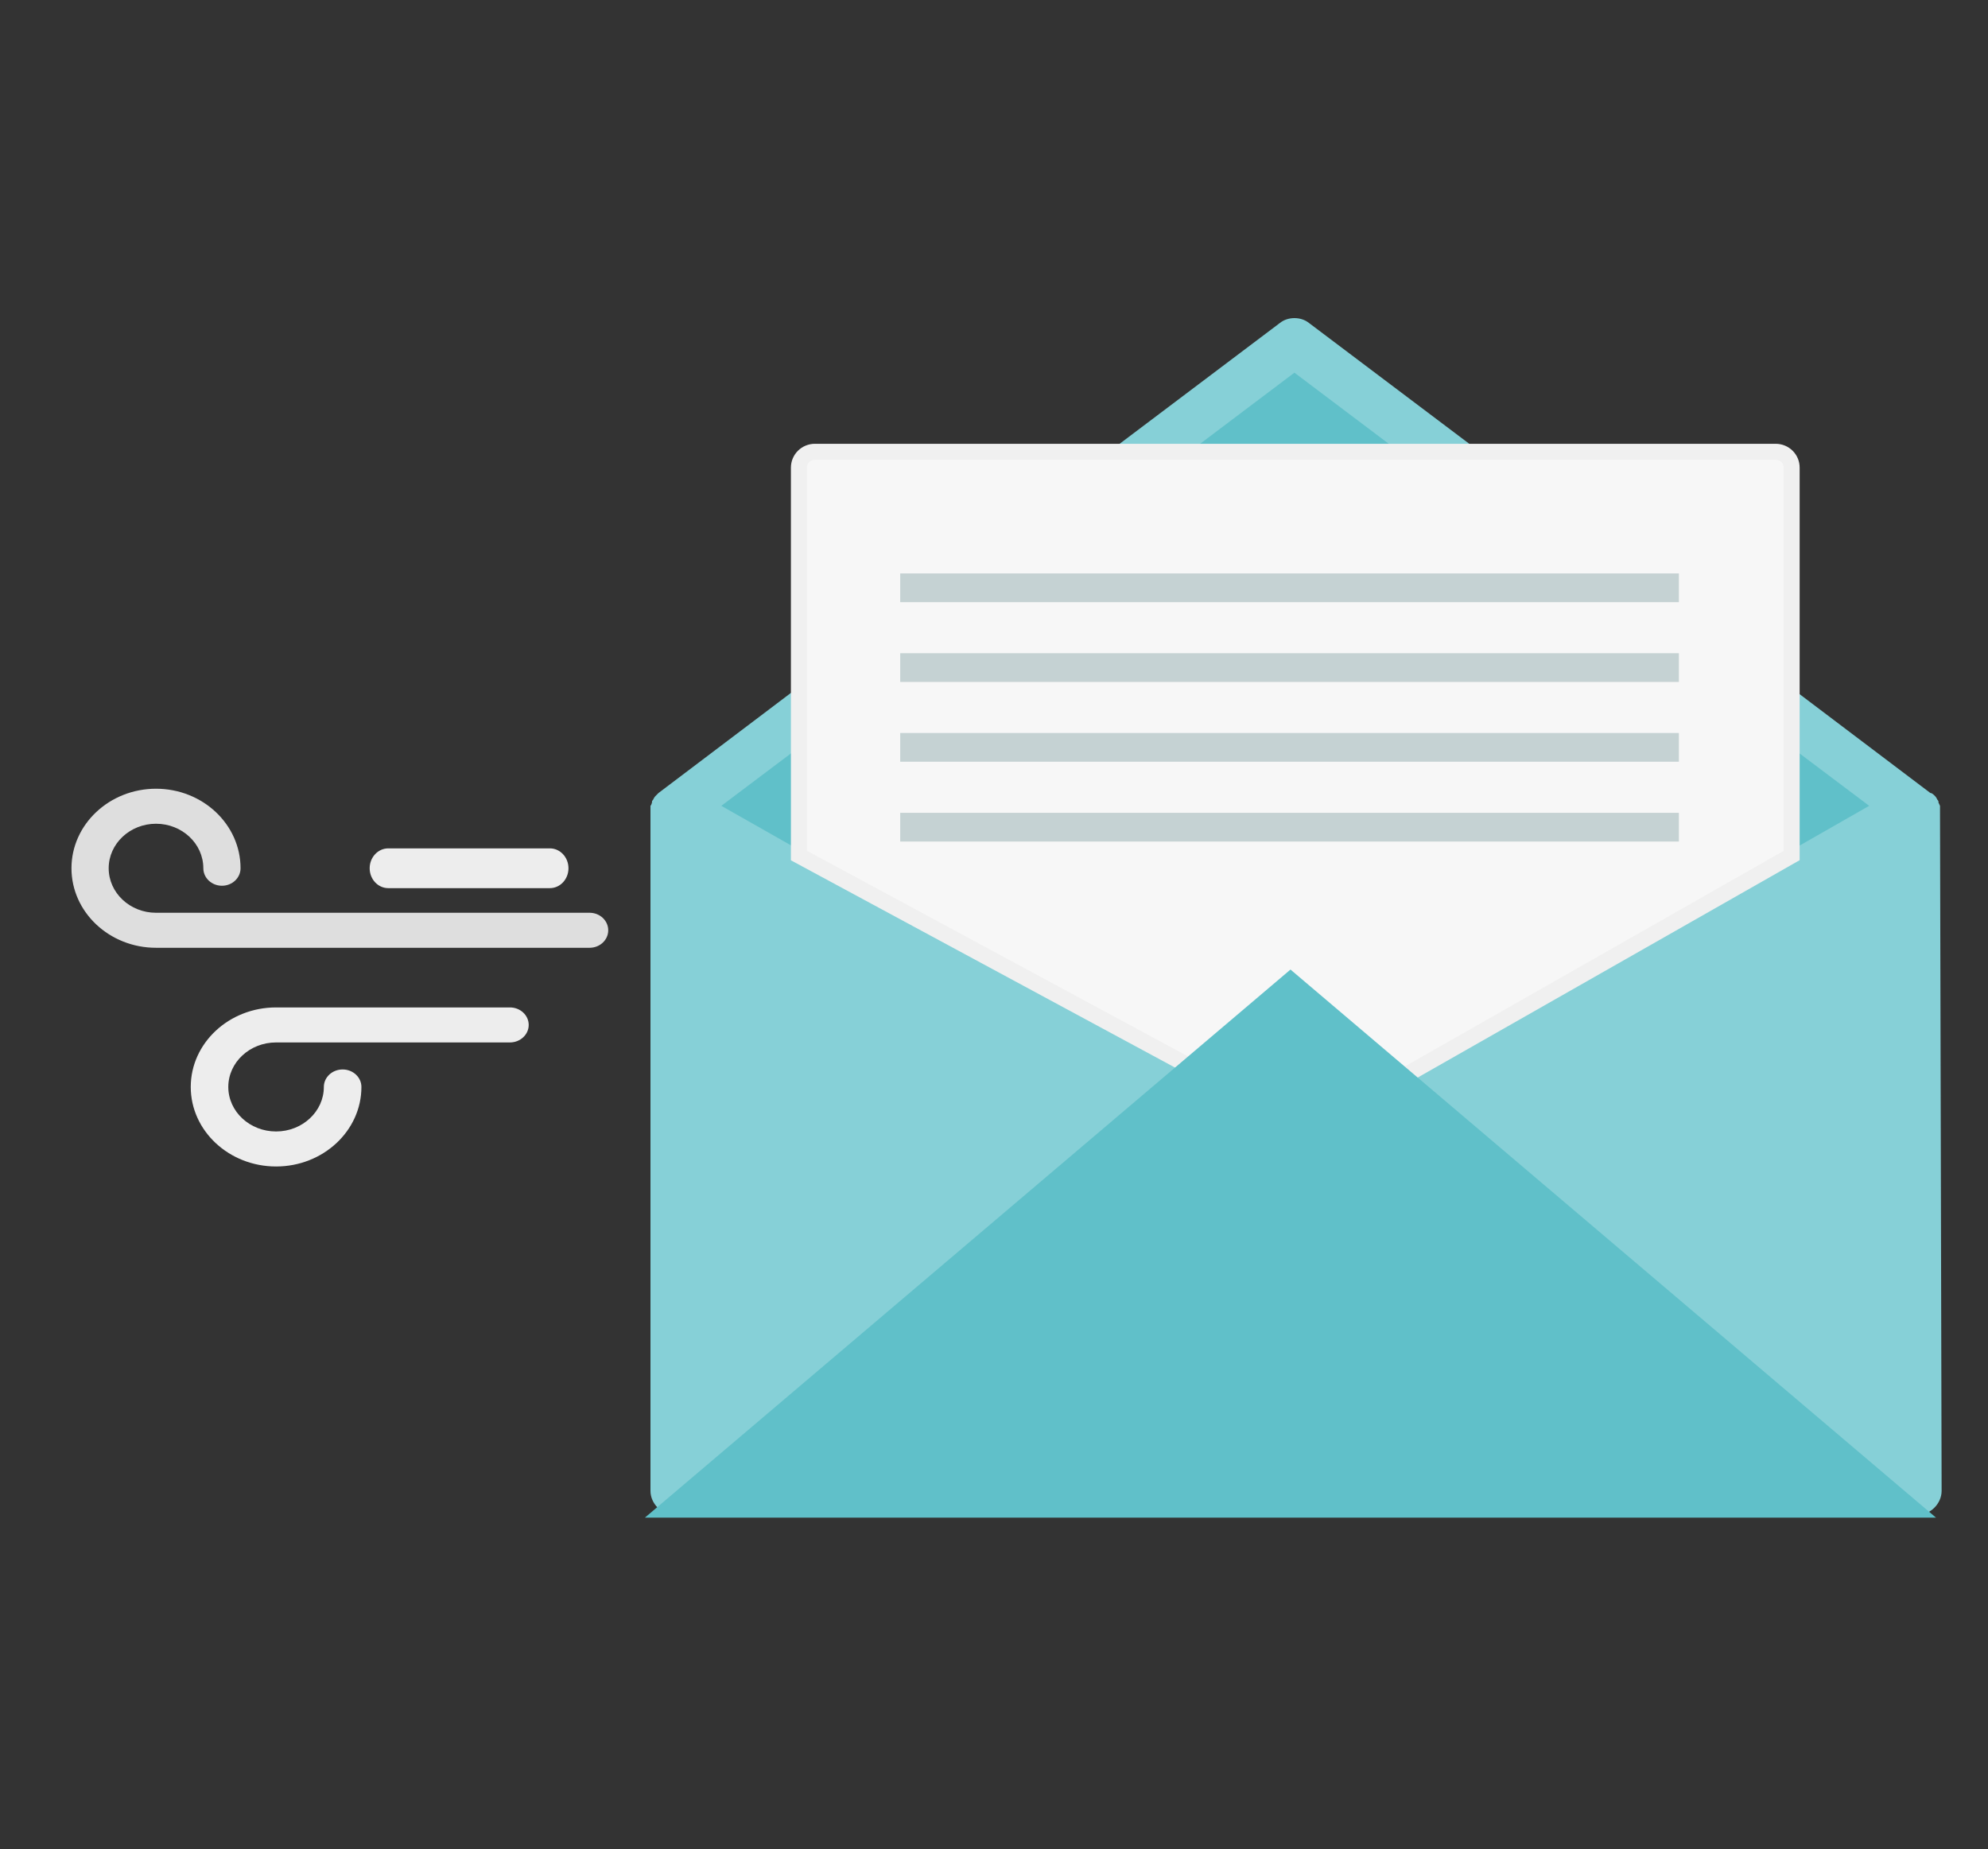 <?xml version="1.0" encoding="UTF-8" standalone="no"?>
<svg width="100px" height="93px" viewBox="0 0 100 93" version="1.1" xmlns="http://www.w3.org/2000/svg" xmlns:xlink="http://www.w3.org/1999/xlink" xmlns:sketch="http://www.bohemiancoding.com/sketch/ns">
    <rect x="0" y="0" width="100" height="93" fill="#333333" stroke="none"/>
    <!-- Generator: Sketch 3.3.3 (12081) - http://www.bohemiancoding.com/sketch -->
    <title>approval-large</title>
    <desc>Created with Sketch.</desc>
    <defs></defs>
    <g id="Page-1" stroke="none" stroke-width="1" fill="none" fill-rule="evenodd" sketch:type="MSPage">
        <g id="approval-large" sketch:type="MSArtboardGroup">
            <g sketch:type="MSLayerGroup" transform="translate(3, 16)">
                <path d="M94.586,24.531 C94.505,24.369 94.505,24.369 94.505,24.289 C94.424,24.208 94.424,24.127 94.343,24.047 C94.262,23.966 94.181,23.885 94.1,23.885 L87.055,18.56 L72.154,7.262 L62.841,0.242 C62.436,-0.081 61.789,-0.081 61.384,0.242 L52.071,7.262 L37.17,18.56 L30.125,23.885 C30.044,23.966 30.044,23.966 29.963,24.047 C29.882,24.127 29.882,24.208 29.801,24.289 C29.801,24.45 29.72,24.531 29.72,24.531 L29.72,24.773 L29.72,58.987 C29.72,59.633 30.287,60.197 30.935,60.197 L93.452,60.197 C94.1,60.197 94.667,59.633 94.667,58.987 L94.586,24.773 L94.586,24.531 Z" id="Shape" fill="#86D0D7" sketch:type="MSShapeGroup"></path>
                <path d="M37.251,26.782 L33.283,24.531 L37.251,21.545 L37.251,26.225 L37.251,26.782 Z" id="Path" fill="#60C0C9" sketch:type="MSShapeGroup"></path>
                <path d="M87.055,26.797 L87.055,21.545 L91.023,24.531 L87.055,26.797 Z" id="Path" fill="#60C0C9" sketch:type="MSShapeGroup"></path>
                <path d="M62.112,2.744 L68.105,7.262 L56.12,7.262 L62.112,2.744 L62.112,2.744 Z" id="Path" fill="#60C0C9" sketch:type="MSShapeGroup"></path>
                <path d="M37.187,27.031 L37.187,7.52 C37.187,7.08 37.546,6.724 37.991,6.724 L86.319,6.724 C86.763,6.724 87.123,7.076 87.123,7.52 L87.123,27.031 L62.819,40.861 L37.187,27.031 Z" id="Rectangle" stroke="#F0F0F0" stroke-width="0.805" fill="#F7F7F7" sketch:type="MSShapeGroup"></path>
                <polygon id="Triangle-3" fill="#60C0C9" sketch:type="MSShapeGroup" points="61.914 32.766 94.386 60.334 29.439 60.334 "></polygon>
                <g id="wind" transform="translate(0.323, 23.671)" sketch:type="MSShapeGroup">
                    <g id="Group" transform="translate(13.772, 9.5) scale(-1, 1) translate(-13.772, -9.5) translate(0.272, 0)">
                        <path d="M11.065,5 L2.935,5 C2.419,5 2,4.553 2,4 C2,3.448 2.419,3 2.935,3 L11.065,3 C11.581,3 12,3.448 12,4 C12,4.553 11.581,5 11.065,5 L11.065,5 Z" id="Shape" fill="#EDEDED"></path>
                        <path d="M0.936,8 C0.419,8 6.57252031e-14,7.606 6.57252031e-14,7.12 C6.57252031e-14,6.634 0.419,6.239 0.936,6.239 L22.747,6.239 C24.06,6.239 25.128,5.234 25.128,4 C25.128,2.765 24.06,1.761 22.747,1.761 C21.435,1.761 20.367,2.765 20.367,4 C20.367,4.486 19.947,4.88 19.431,4.88 C18.914,4.88 18.495,4.486 18.495,4 C18.495,1.794 20.402,6.21724894e-15 22.747,6.21724894e-15 C25.092,6.21724894e-15 27,1.794 27,4 C27,6.206 25.092,8 22.748,8 L0.936,8 Z" id="Shape" fill="#DEDEDE"></path>
                        <path d="M16.708,19 C14.341,19 12.415,17.206 12.415,15 C12.415,14.514 12.838,14.12 13.36,14.12 C13.882,14.12 14.305,14.514 14.305,15 C14.305,16.235 15.384,17.239 16.708,17.239 C18.033,17.239 19.111,16.235 19.111,15 C19.111,13.765 18.033,12.761 16.708,12.761 L4.945,12.761 C4.424,12.761 4,12.366 4,11.881 C4,11.394 4.424,11 4.945,11 L16.708,11 C19.075,11 21,12.794 21,15 C21,17.206 19.075,19 16.708,19 L16.708,19 Z" id="Shape" fill="#EDEDED"></path>
                    </g>
                </g>
                <rect id="Rectangle-326" fill="#C5D2D3" sketch:type="MSShapeGroup" x="42.283" y="12.842" width="39.168" height="1.445"></rect>
                <rect id="Rectangle-326-Copy" fill="#C5D2D3" sketch:type="MSShapeGroup" x="42.283" y="16.855" width="39.168" height="1.445"></rect>
                <rect id="Rectangle-326-Copy-2" fill="#C5D2D3" sketch:type="MSShapeGroup" x="42.283" y="20.868" width="39.168" height="1.445"></rect>
                <rect id="Rectangle-326-Copy-3" fill="#C5D2D3" sketch:type="MSShapeGroup" x="42.283" y="24.882" width="39.168" height="1.445"></rect>
            </g>
        </g>
    </g>
</svg>